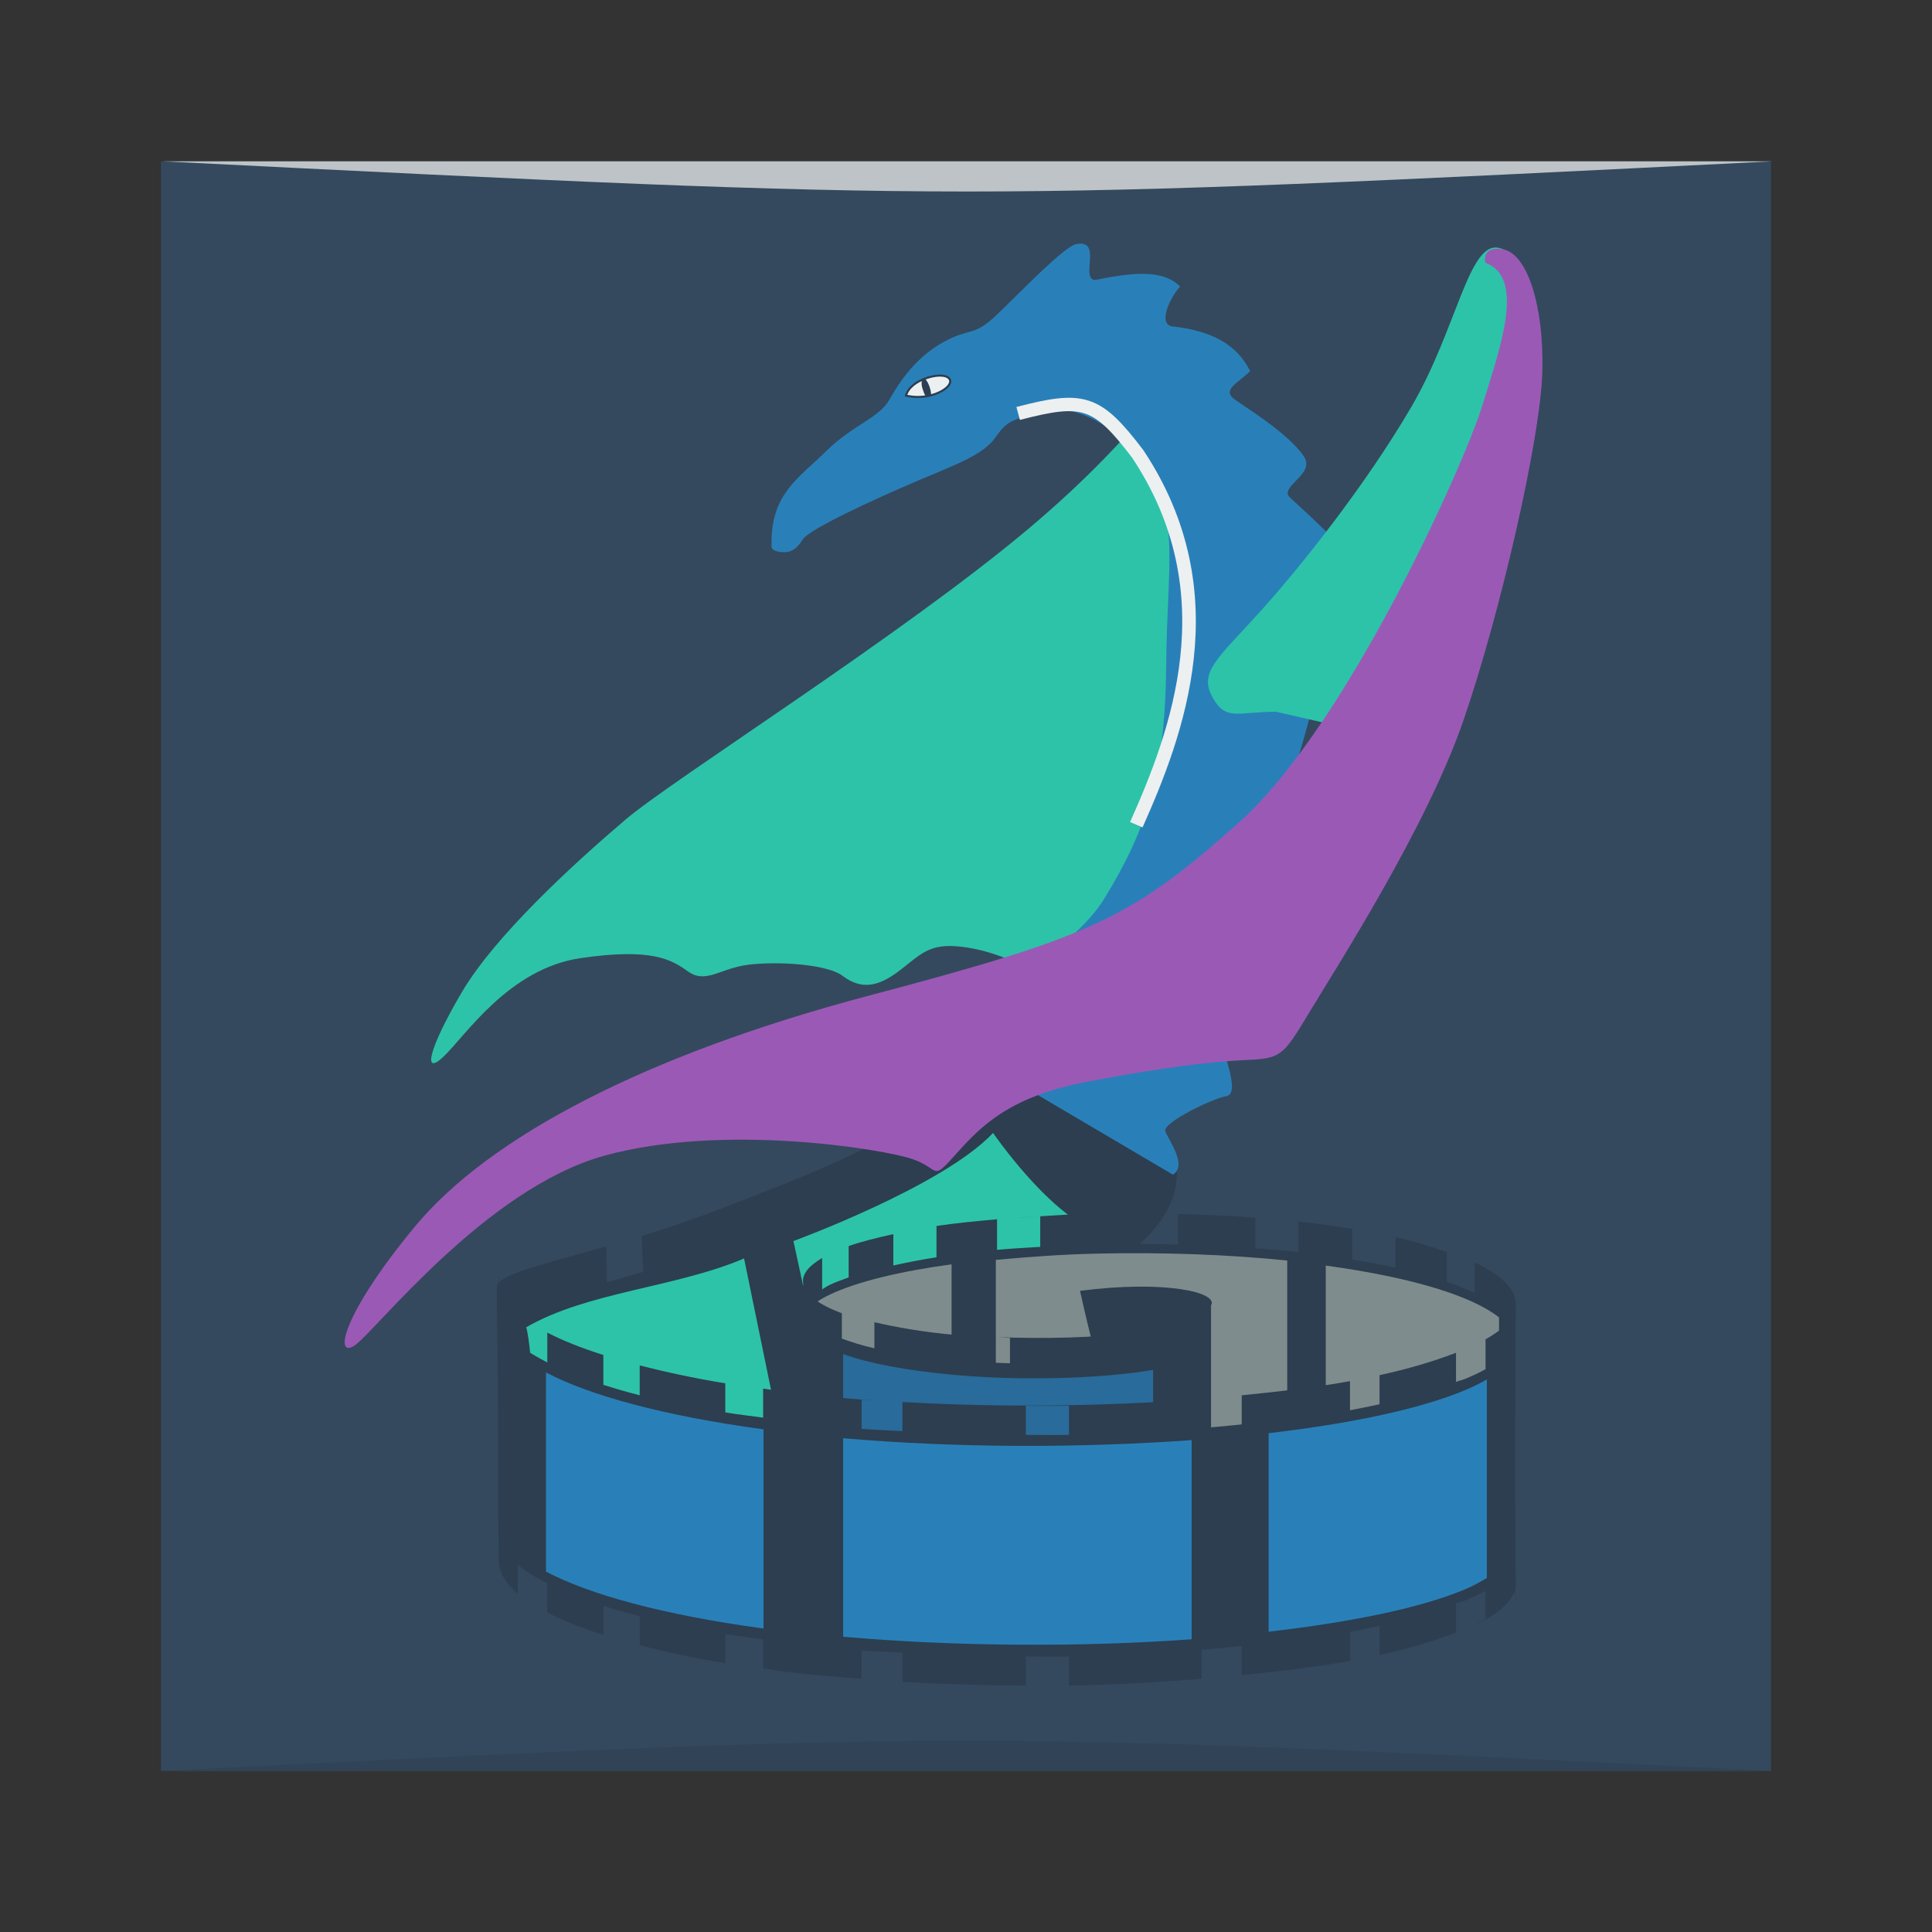 <?xml version="1.0" encoding="UTF-8" standalone="no"?>
<!-- Created with Inkscape (http://www.inkscape.org/) -->

<svg
   xmlns:dc="http://purl.org/dc/elements/1.1/"
   xmlns:cc="http://creativecommons.org/ns#"
   xmlns:rdf="http://www.w3.org/1999/02/22-rdf-syntax-ns#"
   xmlns:svg="http://www.w3.org/2000/svg"
   xmlns="http://www.w3.org/2000/svg"
   xmlns:sodipodi="http://sodipodi.sourceforge.net/DTD/sodipodi-0.dtd"
   xmlns:inkscape="http://www.inkscape.org/namespaces/inkscape"
   width="48"
   height="48"
   id="svg2"
   version="1.1"
   inkscape:version="0.91 r13725"
   sodipodi:docname="dragonplayer.svg">
  <rect width="100%" height="100%" fill="#333333" stroke="none"/>
  <defs
     id="defs4">
    <linearGradient
       id="linearGradient1374">
      <stop
         style="stop-color:#fef3c8;stop-opacity:1"
         offset="0"
         id="stop1376" />
      <stop
         style="stop-color:#ffffff;stop-opacity:1;"
         offset="1"
         id="stop1378" />
    </linearGradient>
  </defs>
  <sodipodi:namedview
     id="base"
     pagecolor="#ffffff"
     bordercolor="#666666"
     borderopacity="1.0"
     inkscape:pageopacity="0.0"
     inkscape:pageshadow="2"
     inkscape:zoom="16"
     inkscape:cx="12.306444"
     inkscape:cy="19.567017"
     inkscape:document-units="px"
     inkscape:current-layer="layer1"
     showgrid="true"
     inkscape:window-width="1366"
     inkscape:window-height="744"
     inkscape:window-x="0"
     inkscape:window-y="24"
     inkscape:window-maximized="1">
    <inkscape:grid
       type="xygrid"
       id="grid3232" />
  </sodipodi:namedview>
  <g
     inkscape:label="Capa 1"
     inkscape:groupmode="layer"
     id="layer1"
     transform="translate(0,-1004.362)">
    <rect
       style="fill:#34495e;fill-opacity:1;stroke:none"
       id="rect2991-1"
       width="40"
       height="39.989"
       x="4"
       y="-1048.362"
       ry="0"
       transform="scale(1,-1)" />
    <path
       style="opacity:0.5;fill:#2c3e50;fill-opacity:1;stroke:none"
       d="m 4,1048.362 0,0 c 20,-1 20,-1 40,0 z"
       id="path3257"
       inkscape:connector-curvature="0"
       sodipodi:nodetypes="cccc" />
    <path
       sodipodi:nodetypes="cccc"
       inkscape:connector-curvature="0"
       id="path4027"
       d="m 4.039,1008.37 0,0 c 20,1 20,1 40,0 z"
       style="opacity:1;fill:#bdc3c7;fill-opacity:1;stroke:none" />
    <g
       inkscape:label="Layer 1"
       id="layer1-2"
       transform="matrix(0.81,0,0,0.798,4.849,1008.957)">
      <path
         inkscape:connector-curvature="0"
         id="path4252"
         d="m 22.012,29.076 c -1.182,0.9 -2.723,1.572 -6.039,2.857 -0.774,0.3 -1.542,0.564 -2.276,0.79 l 0.046,1.115 c -0.4,0.124 -0.746,0.219 -1.115,0.325 l -0.023,-1.115 c -1.864,0.535 -3.312,0.885 -3.345,1.231 -0.051,0.54 0.186,8.617 0.186,8.617 0.148,-1.97 5.874,-2.55 9.035,-3.229 0,0 5.534,-3.555 9.128,-5.861 l 0.074,0.03 c 0,0 2.43,-1.121 2.43,-3.084 0,-1.963 -5.047,-4.112 -5.047,-4.112 l -3.055,2.436 z"
         style="fill:#2c3e50;fill-opacity:1;fill-rule:evenodd;stroke:none" />
      <g
         transform="matrix(0.567,0,0,0.67,5.039,3.343)"
         id="g5650">
        <path
           inkscape:connector-curvature="0"
           style="fill:#2dc3a9;fill-opacity:1;fill-rule:evenodd;stroke:none"
           d="m 44.475,17.589 c 1.868,-3.458 1.868,-7.124 1.798,-9.96 -0.069,-2.836 0.415,-5.603 -0.692,-5.049 -1.107,0.553 -2.934,3.734 -9.338,8.369 -6.848,4.957 -19.289,11.678 -21.857,13.557 -2.825,2.067 -7.055,5.395 -8.853,8.023 -1.798,2.628 -2.144,3.943 -0.968,2.974 1.176,-0.968 3.528,-4.081 7.401,-4.565 3.873,-0.484 4.911,0.069 5.81,0.623 0.899,0.553 1.66,-0.069 2.974,-0.277 1.314,-0.208 4.427,-0.138 5.395,0.484 0.968,0.623 1.868,0.553 3.113,-0.277 1.245,-0.83 1.66,-1.314 3.666,-1.038 2.006,0.277 3.666,1.176 3.666,1.176 0,0 4.98,-2.767 5.049,-3.804 0.069,-1.038 3.043,-10.029 2.836,-10.237 z"
           id="path4158"
           sodipodi:nodetypes="csssssssssssscsc" />
      </g>
      <g
         transform="matrix(0.833,0,0,0.833,-3.98,-4.198)"
         id="g5656">
        <path
           inkscape:connector-curvature="0"
           sodipodi:nodetypes="csssssssscccccsssscssssssssc"
           id="path4254"
           d="m 40.781,42.031 c 0.553,-0.346 -0.177,-1.314 -0.281,-1.625 -0.104,-0.311 1.697,-1.209 2.25,-1.312 0.553,-0.104 -0.157,-1.737 -0.469,-2.844 -0.237,-0.844 3.441,-9.112 4.188,-14.438 0.132,-0.944 1.593,-1.17 1.163,-2.299 C 47.305,18.658 45.081,16.759 45.031,16.656 44.831,16.242 46.016,15.824 45.604,15.189 45.017,14.286 43.255,13.228 43.011,13.025 42.596,12.679 43.21,12.415 43.625,12 c -0.507,-1.026 -1.431,-1.491 -2.776,-1.664 -0.692,0 -0.183,-1.085 0.197,-1.5 C 40.36,8.131 39.077,8.358 37.906,8.594 37.36,8.536 38.201,7.058 37.219,7.25 c -0.469,0.101 -2.181,1.93 -2.938,2.656 -0.865,0.83 -0.935,0.447 -1.938,1 -1.003,0.553 -1.62,1.465 -2,2.156 C 29.963,13.754 29,14 28,15 c -1,1 -2,1.573 -2,3.406 0.042,0.035 -0.134,0.275 0.281,0.344 0.415,0.069 0.633,-0.088 0.875,-0.469 0.242,-0.38 2.635,-1.499 4.156,-2.156 1.522,-0.657 2.488,-0.999 2.938,-1.656 0.45,-0.657 0.601,-0.592 1.5,-0.938 0.899,-0.346 2.686,0.06 4,2.031 1.314,1.971 0.816,3.526 0.781,7.469 -0.035,3.943 -0.69,6.059 -2.281,8.688 -1.076,1.779 -4.103,3.586 -6.44,4.945"
           style="fill:#2980b9;fill-opacity:1;fill-rule:evenodd;stroke:none" />
        <path
           inkscape:connector-curvature="0"
           sodipodi:nodetypes="ccc"
           id="path3305"
           d="m 35.081,13.58 c 2.389,-0.629 2.892,-0.503 4.401,1.509 3.425,5.224 1.44,10.468 -0.049,13.862"
           style="fill:none;stroke:#ecf0f1;stroke-width:0.5;stroke-linecap:butt;stroke-linejoin:miter;stroke-miterlimit:4;stroke-opacity:1" />
        <g
           transform="matrix(0.868,0.07,-0.07,0.868,4.834,-0.718)"
           id="g3467">
          <path
             inkscape:connector-curvature="0"
             style="fill:#ecf0f1;fill-opacity:1;fill-rule:evenodd;stroke:#2c3e50;stroke-width:0.089;stroke-linecap:butt;stroke-linejoin:miter;stroke-miterlimit:4;stroke-dasharray:none;stroke-opacity:1"
             d="m 31.153,13.193 c 0.056,-0.321 0.351,-0.637 0.85,-0.842 0.5,-0.205 0.887,-0.164 0.956,0.034 0.072,0.207 -0.249,0.535 -0.762,0.712 -0.51,0.176 -0.916,0.108 -1.044,0.096 z"
             id="path3416"
             sodipodi:nodetypes="cszsc" />
          <path
             inkscape:connector-curvature="0"
             style="fill:#2c3e50;fill-opacity:1;stroke:none"
             d="m 31.891,12.401 c -0.046,0.024 -0.079,0.06 -0.122,0.088 -0.009,0.094 -0.002,0.208 0.06,0.358 0.049,0.119 0.102,0.238 0.162,0.305 0.076,-0.022 0.135,-0.025 0.216,-0.054 0.002,-0.093 -0.031,-0.215 -0.087,-0.352 -0.066,-0.158 -0.154,-0.289 -0.229,-0.345 z"
             id="path3440" />
        </g>
      </g>
      <path
         inkscape:connector-curvature="0"
         sodipodi:nodetypes="ccccc"
         id="path5173"
         d="m 18.351,32.88 c 0,0 4.58,-1.701 6.122,-3.365 0.795,1.14 1.879,2.356 2.729,2.832 -1.299,1.785 -7.777,5.561 -7.777,5.561 l -1.075,-5.029 z"
         style="fill:#2dc3a9;fill-opacity:1;fill-rule:evenodd;stroke:none" />
      <path
         inkscape:connector-curvature="0"
         id="path3153"
         d="m 27.708,32.016 c -0.604,0.013 -1.205,0.058 -1.788,0.093 l 0,0.952 c -0.453,0.028 -0.892,0.052 -1.324,0.093 l 0,-0.952 c -0.656,0.061 -1.272,0.119 -1.858,0.209 l 0,0.023 0,0.952 c -0.476,0.074 -0.909,0.162 -1.324,0.255 l 0,-0.976 c -0.502,0.112 -0.98,0.232 -1.37,0.372 l 0,0.976 c -0.213,0.076 -0.406,0.148 -0.581,0.232 -0.095,0.046 -0.153,0.092 -0.232,0.139 l 0,-0.976 c -0.428,0.255 -0.629,0.521 -0.581,0.79 0.054,0.301 0.049,8.465 0,8.966 0.064,-0.19 0.278,-0.377 0.581,-0.557 l 0,-0.929 c 0.074,-0.044 0.143,-0.096 0.232,-0.139 0.168,-0.081 0.376,-0.158 0.581,-0.232 l 0,0.929 c 0.39,-0.139 0.869,-0.26 1.37,-0.372 l 0,-0.952 c 0.413,-0.093 0.85,-0.182 1.324,-0.255 l 0,0.976 c 0.587,-0.091 1.201,-0.194 1.858,-0.255 l 0,-0.952 c 0.427,-0.04 0.876,-0.042 1.324,-0.07 l 0,0.906 c 0.894,-0.054 1.83,-0.067 2.764,-0.07 l 0,-0.929 c 0.486,2.12e-4 0.978,0.008 1.463,0.023 l 0,0.929 c 0.807,0.022 1.594,0.078 2.369,0.139 l 0,-0.929 c 0.453,0.037 0.891,0.067 1.324,0.116 l 0,0.929 c 0.587,0.067 1.137,0.148 1.649,0.232 l 0,-0.929 c 0.475,0.078 0.915,0.165 1.324,0.255 l 0,0.929 c 0.609,0.137 1.118,0.281 1.579,0.441 l 0,-0.929 c 0.317,0.109 0.614,0.207 0.859,0.325 l 0,0.929 c 0.833,0.403 1.266,0.873 1.254,1.324 -0.027,1.047 -0.027,-8.151 0,-9.198 0.012,-0.451 -0.422,-0.897 -1.254,-1.301 l 0,0.952 c -0.246,-0.119 -0.543,-0.238 -0.859,-0.348 l 0,-0.929 c -0.461,-0.16 -0.97,-0.328 -1.579,-0.465 l 0,0.952 c -0.41,-0.093 -0.847,-0.176 -1.324,-0.255 l 0,-0.952 c -0.512,-0.085 -1.062,-0.165 -1.649,-0.232 l 0,0.952 c -0.428,-0.049 -0.876,-0.081 -1.324,-0.116 l 0,-0.952 c -0.775,-0.061 -1.562,-0.094 -2.369,-0.116 l 0,0.952 c -0.487,-0.013 -0.975,-0.025 -1.463,-0.023 l 0,-0.952 c -0.325,8.17e-4 -0.653,-0.007 -0.976,0 z m 0.976,0 c 0.486,-0.001 0.978,0.01 1.463,0.023 -0.488,-0.013 -0.975,-0.024 -1.463,-0.023 z m 9.709,1.208 c 0.274,0.095 0.519,0.181 0.743,0.279 -0.218,-0.1 -0.473,-0.185 -0.743,-0.279 z M 25.92,32.109 c -0.23,0.014 -0.449,0.029 -0.674,0.046 0.226,-0.009 0.446,-0.033 0.674,-0.046 z"
         style="fill:#2c3e50;fill-opacity:1;fill-rule:evenodd;stroke:none" />
      <path
         inkscape:connector-curvature="0"
         id="path3210"
         d="m 27.709,33.27 c -1.097,0.024 -2.143,0.102 -3.15,0.197 l 0,6.654 c 2.794,-0.264 6.085,-0.259 8.937,0.039 l 0,-6.673 c -1.825,-0.191 -3.839,-0.259 -5.787,-0.217 z m -4.508,0.335 c -1.568,0.215 -2.902,0.539 -3.74,0.945 -0.601,0.291 -0.883,0.61 -0.827,0.925 0.053,0.293 0.065,5.864 0.02,6.417 0.079,-0.237 0.356,-0.471 0.807,-0.689 0.838,-0.406 2.172,-0.711 3.74,-0.925 l 0,-6.673 z m 11.477,0.039 0,6.673 c 2.699,0.375 4.5,0.958 5.315,1.614 l 0,-6.673 c -0.815,-0.656 -2.616,-1.239 -5.315,-1.614 z"
         style="fill:#7f8c8d;fill-opacity:1;fill-rule:evenodd;stroke:none" />
      <path
         inkscape:connector-curvature="0"
         sodipodi:nodetypes="ccccc"
         d="m 28.488,43.301 c 1.539,0.01 2.435,0.299 2.671,0.614 l 0,-9.029 c 0.244,-0.411 -1.43,-0.798 -4.018,-0.455 0.672,3.144 1.71,5.934 1.346,8.871 z"
         style="fill:#2c3e50;fill-opacity:1;fill-rule:evenodd;stroke:none"
         id="path3169" />
      <path
         inkscape:connector-curvature="0"
         id="path3161"
         d="m 18.627,34.246 c -0.143,0.452 -0.141,8.419 0.023,9.035 0.082,0.311 0.485,0.621 1.185,0.883 l 0,-0.813 c 0.283,0.107 0.618,0.188 0.999,0.279 l 0,0.813 c 0.673,0.159 1.489,0.305 2.462,0.395 0.12,0.011 0.248,0.014 0.372,0.023 l 0,-0.813 c 0.432,0.033 0.87,0.058 1.324,0.07 l 0,0.79 c 1.331,0.033 2.699,-0.017 3.832,-0.163 l 0,-0.79 c 0.472,-0.06 0.889,-0.141 1.254,-0.232 l 0,0.79 c 0.467,-0.116 0.853,-0.253 1.068,-0.418 1e-6,-3.03 0,-6.023 0,-9.012 -0.216,0.165 -0.602,0.302 -1.068,0.418 l 0,0.79 c -0.366,0.091 -0.782,0.172 -1.254,0.232 l 0,-0.79 c -1.239,0.16 -2.76,0.194 -4.204,0.139 0.125,0.005 0.244,0.02 0.372,0.023 l 0,0.79 c -0.454,-0.012 -0.892,-0.037 -1.324,-0.07 l 0,-0.79 c -0.123,-0.009 -0.251,-0.012 -0.372,-0.023 -0.974,-0.089 -1.789,-0.236 -2.462,-0.395 l 0,0.813 c -0.381,-0.089 -0.716,-0.197 -0.999,-0.302 l 0,-0.79 c -0.698,-0.262 -1.102,-0.572 -1.185,-0.883 -0.003,-0.01 -0.021,0.006 -0.023,0 z m 11.451,10.266 c -0.312,0.079 -0.679,0.152 -1.068,0.209 0.402,-0.057 0.749,-0.129 1.068,-0.209 z m -5.087,0.395 c -0.446,-0.01 -0.876,-0.016 -1.301,-0.046 0.425,0.032 0.854,0.035 1.301,0.046 z"
         style="fill:#2c3e50;fill-opacity:1;fill-rule:evenodd;stroke:none" />
      <path
         inkscape:connector-curvature="0"
         id="path3220"
         d="m 19.874,36.4 0,6.496 c 0.781,0.287 1.926,0.532 3.425,0.669 1.99,0.183 4.407,0.127 6.083,-0.157 l 0,-6.516 c -1.675,0.285 -4.093,0.34 -6.083,0.157 -1.499,-0.138 -2.644,-0.363 -3.425,-0.65 z"
         style="opacity:0.7;fill:#2980b9;fill-opacity:1;fill-rule:evenodd;stroke:none" />
      <path
         inkscape:connector-curvature="0"
         sodipodi:nodetypes="ccccc"
         id="path5171"
         d="m 10.152,35.567 c 1.86,-1.102 4.594,-1.239 6.684,-2.145 l 1.019,5.038 c -5.041,0.551 -5.97,0.865 -7.483,1.917 0.166,-1.762 -0.118,-4.604 -0.22,-4.81 z"
         style="fill:#2dc3a9;fill-rule:evenodd;stroke:none" />
      <path
         inkscape:connector-curvature="0"
         id="path3141"
         d="m 9.313,34.13 c -0.033,-1.374 -0.033,7.336 0,8.71 0.008,0.344 0.205,0.692 0.581,1.022 l 0,-0.906 c 0.228,0.201 0.546,0.39 0.906,0.581 l 0,0.906 c 0.463,0.245 1.041,0.478 1.719,0.697 l 0,-0.906 c 0.343,0.111 0.718,0.222 1.115,0.325 l 0,0.906 c 0.779,0.202 1.642,0.395 2.625,0.557 l 0,-0.906 c 0.367,0.061 0.766,0.108 1.161,0.163 l 0,0.906 c 0.206,0.028 0.39,0.066 0.604,0.093 0.781,0.097 1.588,0.167 2.416,0.232 l 0,-0.883 c 0.413,0.032 0.833,0.045 1.254,0.07 l 0,0.906 c 1.246,0.072 2.515,0.113 3.786,0.116 l 0,-0.906 c 0.441,9.82e-4 0.885,0.007 1.324,0 l 0,0.906 c 1.398,-0.022 2.75,-0.106 4.065,-0.209 l 0,-0.906 c 0.413,-0.032 0.832,-0.076 1.231,-0.116 l 0,0.906 c 1.191,-0.12 2.304,-0.253 3.321,-0.441 l 0,-0.906 c 0.312,-0.058 0.614,-0.122 0.906,-0.186 l 0,0.906 c 0.901,-0.198 1.685,-0.44 2.346,-0.697 l 0,-0.906 c 0.089,-0.035 0.194,-0.057 0.279,-0.093 0.233,-0.099 0.448,-0.198 0.627,-0.302 l 0,0.883 c -0.184,0.107 -0.387,0.223 -0.627,0.325 1.1,-0.467 1.603,-0.997 1.556,-1.51 -0.044,-0.485 -0.04,-8.081 0,-8.478 -0.07,0.33 -0.385,0.639 -0.929,0.952 l 0,0.929 c -0.183,0.105 -0.388,0.2 -0.627,0.302 -0.084,0.036 -0.189,0.058 -0.279,0.093 l 0,-0.906 c -0.662,0.257 -1.443,0.499 -2.346,0.697 l 0,0.906 c -0.292,0.064 -0.593,0.128 -0.906,0.186 l 0,-0.906 c -1.017,0.188 -2.131,0.321 -3.321,0.441 l 0,0.906 c -0.399,0.04 -0.818,0.084 -1.231,0.116 l 0,-0.906 c -2.917,0.229 -6.118,0.27 -9.175,0.093 l 0,0.906 c -0.421,-0.024 -0.841,-0.037 -1.254,-0.07 l 0,-0.906 c 0.122,0.01 0.248,0.016 0.372,0.023 -0.958,-0.069 -1.889,-0.167 -2.787,-0.279 -0.213,-0.027 -0.398,-0.064 -0.604,-0.093 l 0,0.906 c -0.395,-0.055 -0.794,-0.102 -1.161,-0.163 l 0,-0.906 c -0.983,-0.163 -1.846,-0.356 -2.625,-0.557 l 0,0.929 c -0.396,-0.102 -0.772,-0.215 -1.115,-0.325 l 0,-0.929 c -0.678,-0.219 -1.255,-0.452 -1.719,-0.697 l 0,0.929 c -0.361,-0.189 -0.677,-0.381 -0.906,-0.581 l 0,-0.929 C 9.517,34.821 9.321,34.473 9.313,34.13 Z m 1.487,10.313 c -0.164,-0.087 -0.323,-0.168 -0.465,-0.255 0.138,0.09 0.299,0.168 0.465,0.255 z m 14.679,-6.434 c 0.441,9.83e-4 0.885,0.007 1.324,0 l 0,0.906 c -0.438,0.007 -0.883,9.82e-4 -1.324,0 l 0,-0.906 z"
         style="fill:#2c3e50;fill-opacity:1;fill-rule:evenodd;stroke:none" />
      <path
         inkscape:connector-curvature="0"
         style="fill:#2980b9;fill-opacity:1;fill-rule:evenodd;stroke:none"
         d="m 10.76,36.971 0,6.201 c 1.33,0.71 3.587,1.347 6.673,1.772 l 0,-6.201 c -3.087,-0.425 -5.343,-1.061 -6.673,-1.772 z m 28.859,0.217 c -0.195,0.115 -0.409,0.224 -0.669,0.335 -1.408,0.598 -3.547,1.046 -6.024,1.339 l 0,6.181 c 2.477,-0.292 4.616,-0.721 6.024,-1.319 0.26,-0.11 0.475,-0.239 0.669,-0.354 l 0,-6.181 z m -19.744,1.831 0,6.181 c 3.457,0.305 7.265,0.329 10.689,0.079 l 0,-6.201 c -3.424,0.25 -7.232,0.246 -10.689,-0.059 z"
         id="path5396" />
      <g
         transform="matrix(0.743,0,0,0.743,0.208,0.66)"
         id="g5661">
        <path
           inkscape:connector-curvature="0"
           id="path5641"
           d="m 44.336,21.185 c -1.591,0 -2.075,0.415 -2.628,-0.623 -0.553,-1.038 0.208,-1.591 1.937,-3.528 1.729,-1.937 4.427,-5.395 6.294,-8.646 1.868,-3.251 2.352,-6.917 3.597,-6.64 1.245,0.277 1.937,3.113 1.591,6.225 -0.346,3.113 -8.715,13.695 -8.715,13.695 l -2.075,-0.484 z"
           style="fill:#2dc3a9;fill-opacity:1;fill-rule:evenodd;stroke:none" />
        <path
           inkscape:connector-curvature="0"
           style="fill:#9b59b6;fill-rule:evenodd;stroke:none"
           d="m 52.982,2.372 c 1.66,0.623 0.623,3.528 -0.138,6.018 -0.761,2.49 -5.603,13.419 -10.029,17.43 -4.427,4.012 -6.018,4.773 -15.286,7.263 -9.268,2.49 -15.701,5.948 -18.744,9.683 -3.043,3.735 -3.32,5.533 -2.49,4.98 0.83,-0.553 5.395,-6.571 10.306,-7.954 4.911,-1.383 11.551,-0.277 12.727,0.138 1.176,0.415 0.761,0.968 1.798,-0.208 1.038,-1.176 2.213,-2.421 5.464,-3.043 3.251,-0.623 5.049,-0.83 6.502,-0.899 1.453,-0.069 1.522,-0.138 2.628,-2.006 1.107,-1.868 4.842,-7.747 6.363,-12.243 C 53.605,17.035 55.265,9.703 55.334,6.937 55.403,4.17 54.712,2.026 53.743,1.818 52.775,1.611 52.982,2.441 52.982,2.372 Z"
           id="path4138"
           sodipodi:nodetypes="cssssssssssssssc" />
      </g>
    </g>
  </g>
</svg>
